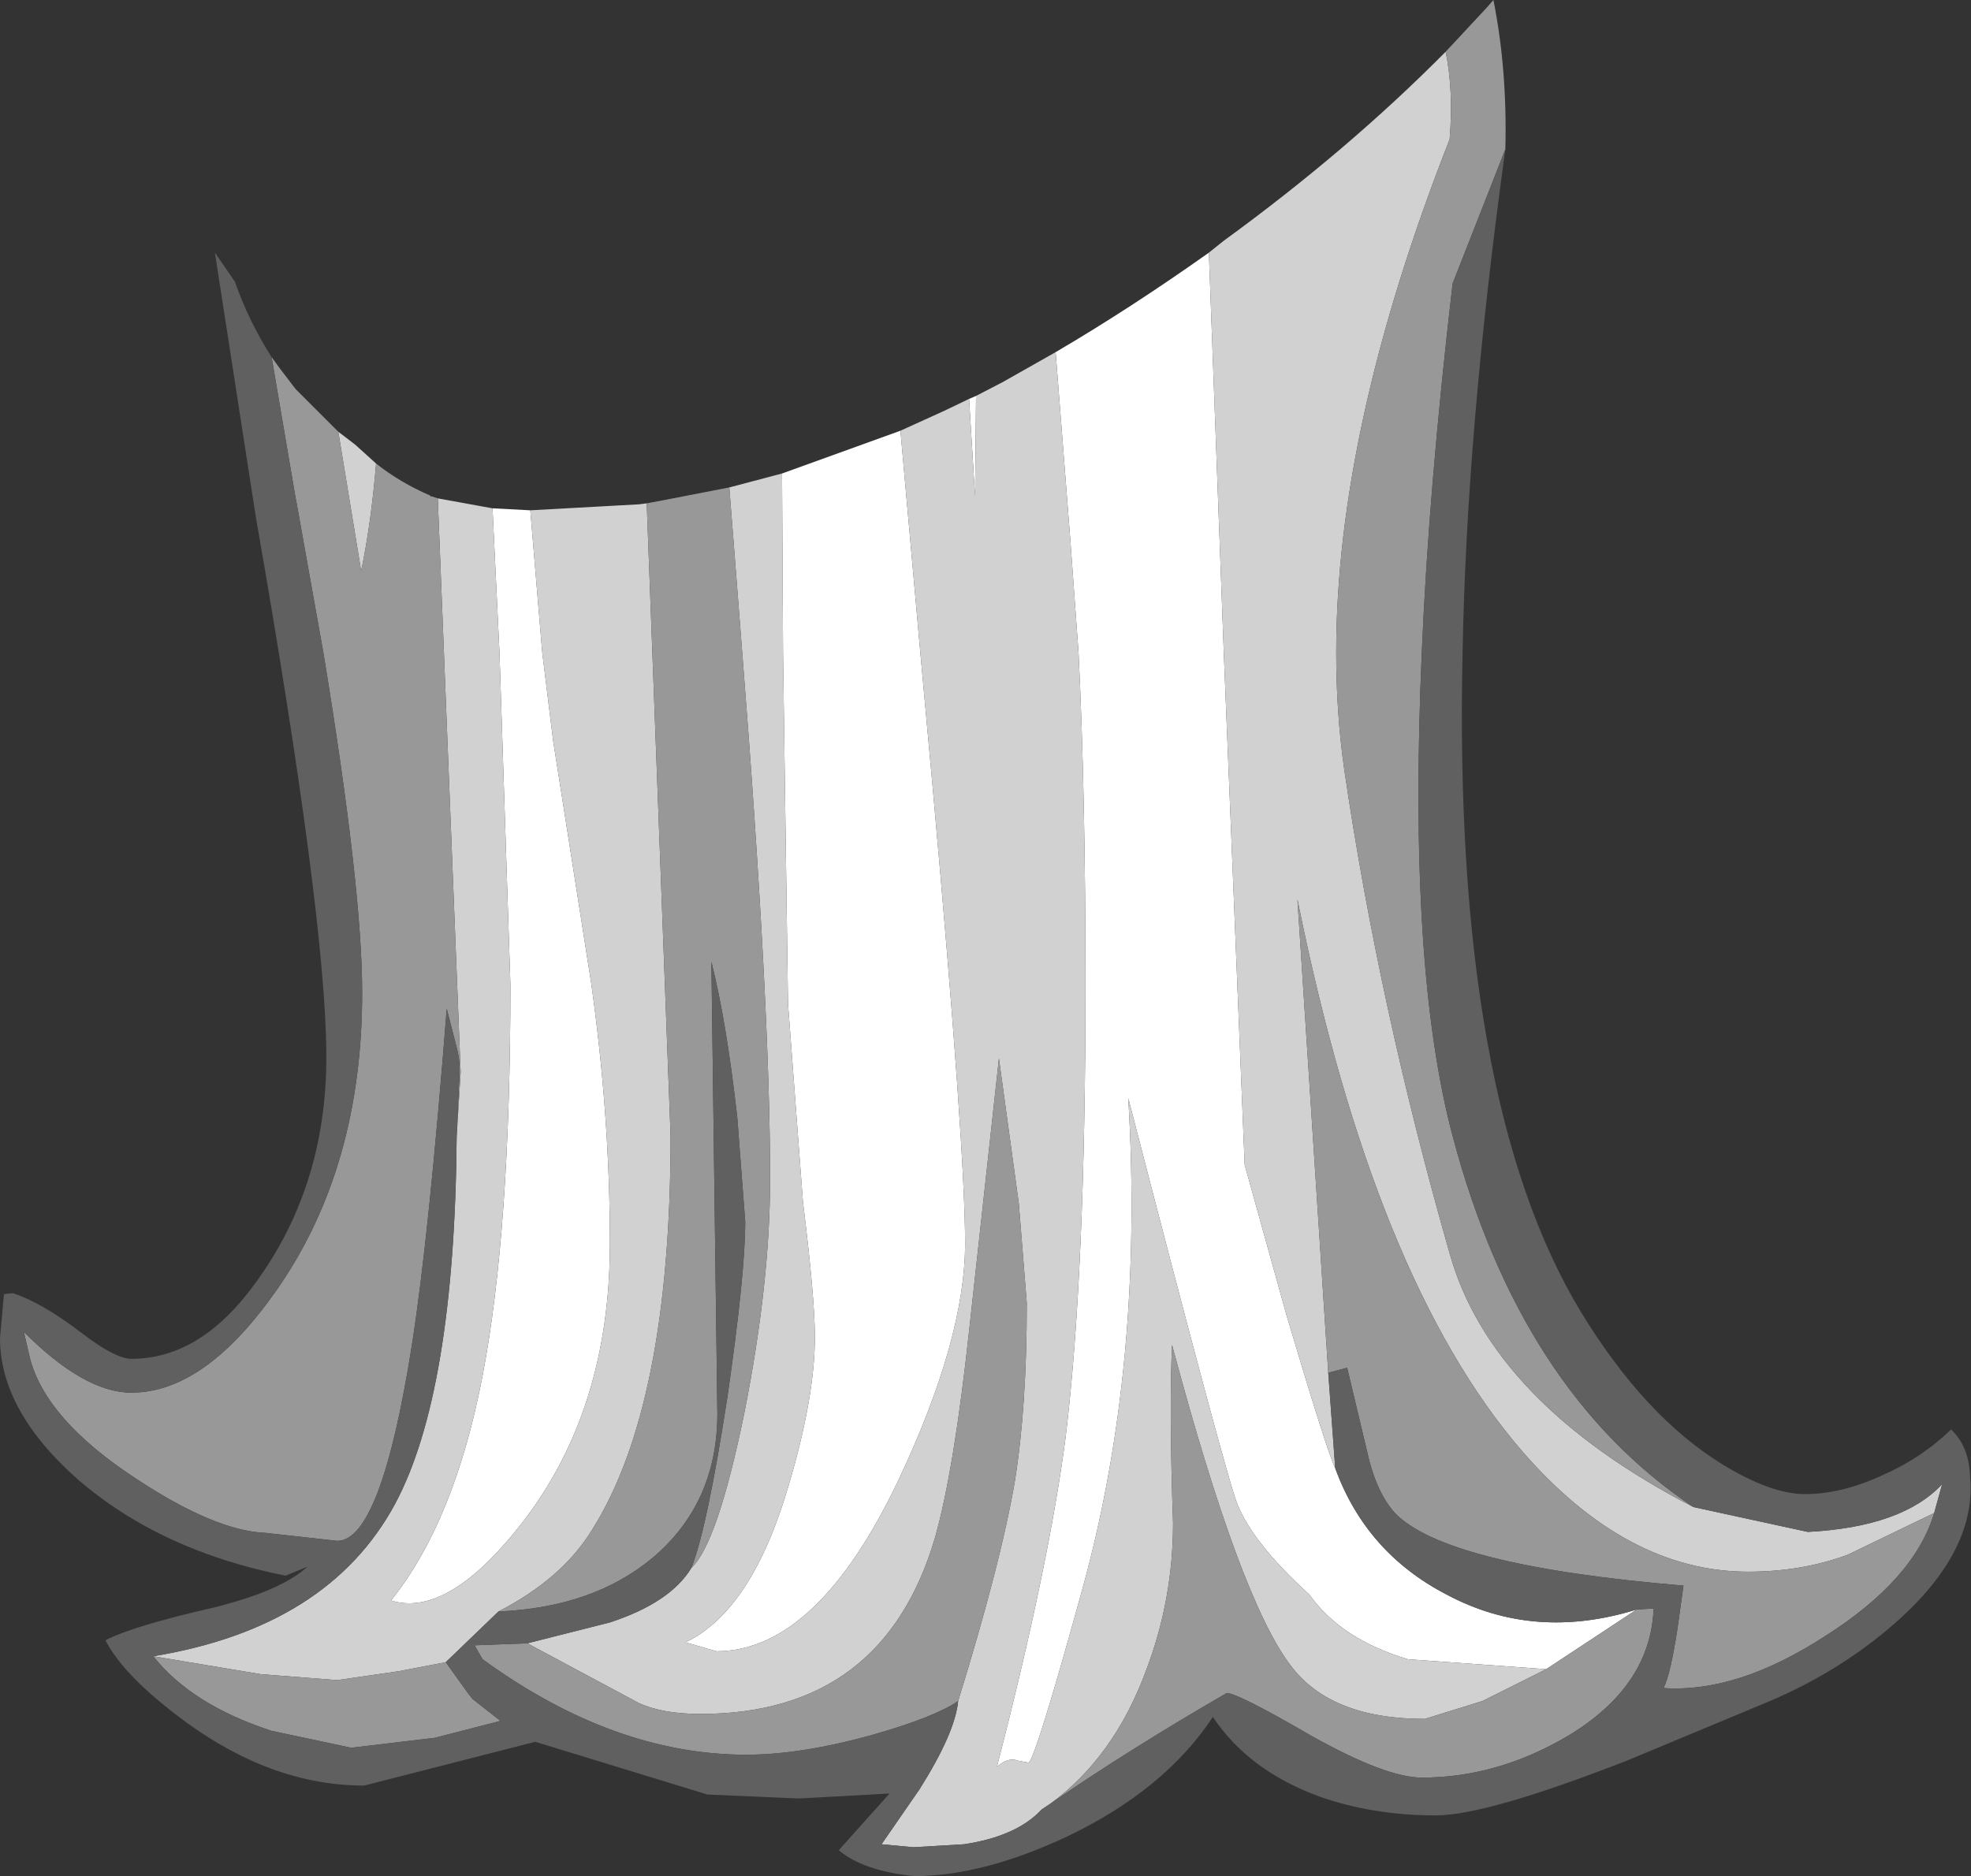 <?xml version="1.0" encoding="UTF-8" standalone="no"?>
<svg xmlns:ffdec="https://www.free-decompiler.com/flash" xmlns:xlink="http://www.w3.org/1999/xlink" ffdec:objectType="shape" height="94.3px" width="99.05px" xmlns="http://www.w3.org/2000/svg">
  <rect width="100%" height="100%" fill="#333333" stroke="none"/>
  <g transform="matrix(1.0, 0.0, 0.0, 1.0, 43.7, 4.7)">
    <path d="M-18.95 20.85 L-17.05 20.95 -16.45 28.1 -15.9 32.55 -14.0 44.65 Q-13.05 51.35 -13.05 57.8 -13.05 66.05 -17.35 71.7 -21.15 76.65 -24.05 75.75 -20.85 71.75 -19.45 64.45 -18.05 57.15 -18.05 44.8 L-18.6 28.1 -18.95 20.85 M-4.4 19.1 L1.55 16.95 2.55 28.1 3.2 35.2 Q4.8 53.0 4.8 57.8 4.8 62.6 1.45 69.7 -2.65 78.3 -7.7 78.3 L-9.25 77.85 Q-5.9 76.25 -4.05 69.9 -2.75 65.5 -2.75 62.5 -2.75 60.55 -3.35 55.7 L-4.1 45.75 -4.35 28.1 -4.4 19.1 M5.0 15.35 L5.35 15.2 5.3 20.25 5.0 15.35 M9.35 13.0 Q13.1 10.8 17.05 8.0 L17.8 28.1 18.85 53.85 20.95 61.4 Q23.0 68.3 23.4 69.1 24.95 73.35 29.0 75.45 33.4 77.8 38.55 76.2 L34.0 79.2 27.05 78.7 Q23.7 77.7 22.1 75.45 19.3 72.9 18.5 70.95 17.95 69.65 13.0 50.5 13.8 63.9 10.7 75.15 8.4 83.5 8.0 83.9 L7.45 83.8 Q7.0 83.6 6.4 84.1 9.0 74.05 9.85 67.55 10.85 59.35 10.85 44.8 10.85 35.1 10.5 28.1 L10.1 22.6 9.35 13.0" fill="#ffffff" fill-rule="evenodd" stroke="none"/>
    <path d="M28.95 -2.1 Q29.35 -0.15 29.15 2.3 23.45 16.8 23.45 28.1 23.45 31.15 23.85 33.95 25.6 45.9 29.15 58.3 31.25 65.8 41.4 71.05 L47.15 72.3 Q51.9 72.05 53.9 69.9 L53.5 71.35 49.15 73.45 Q46.85 74.3 44.15 74.3 38.05 74.3 32.8 68.25 25.35 59.65 21.5 40.5 L23.05 64.3 23.4 69.1 Q23.0 68.3 20.95 61.4 L18.85 53.85 17.8 28.1 17.05 8.0 17.8 7.4 Q24.05 2.85 28.95 -2.1 M-26.7 17.0 L-25.85 17.65 -24.8 18.6 Q-25.05 21.6 -25.55 24.0 L-26.7 17.0 M-21.7 20.35 L-18.95 20.85 -18.6 28.1 -18.05 44.8 Q-18.05 57.15 -19.45 64.45 -20.85 71.75 -24.05 75.75 -21.15 76.65 -17.35 71.7 -13.05 66.05 -13.05 57.8 -13.05 51.35 -14.0 44.65 L-15.9 32.55 -16.45 28.1 -17.05 20.95 -11.6 20.65 -11.2 20.6 -10.0 52.4 Q-10.0 65.95 -13.95 72.2 -15.45 74.65 -18.65 76.3 L-21.3 78.85 -23.65 79.3 -26.75 79.75 -30.6 79.45 -36.0 78.55 Q-27.2 77.1 -23.85 70.9 -20.85 65.3 -20.75 52.4 L-20.55 49.2 -21.7 20.35 M-7.05 19.8 L-4.4 19.1 -4.35 28.1 -4.1 45.75 -3.35 55.7 Q-2.75 60.55 -2.75 62.5 -2.75 65.5 -4.05 69.9 -5.9 76.25 -9.25 77.85 L-7.7 78.3 Q-2.65 78.3 1.45 69.7 4.8 62.6 4.8 57.8 4.8 53.0 3.2 35.2 L2.55 28.1 1.55 16.95 3.75 15.95 5.0 15.35 5.3 20.25 5.35 15.2 6.7 14.5 9.35 13.0 10.1 22.6 10.5 28.1 Q10.85 35.1 10.85 44.8 10.85 59.35 9.85 67.55 9.0 74.05 6.4 84.1 7.0 83.6 7.45 83.8 L8.0 83.9 Q8.4 83.5 10.7 75.15 13.8 63.9 13.0 50.5 17.95 69.65 18.5 70.95 19.3 72.9 22.1 75.45 23.7 77.7 27.05 78.7 L34.0 79.2 30.8 80.8 27.9 81.7 Q23.15 81.7 21.15 79.0 18.6 75.65 15.2 62.9 15.05 66.15 15.25 71.85 15.25 75.7 13.9 79.25 12.3 83.6 9.1 85.95 L8.65 86.25 Q7.4 87.6 4.75 88.0 L2.2 88.15 0.6 88.0 2.5 85.25 Q4.3 82.4 4.45 80.8 6.6 73.85 7.3 69.75 7.9 66.0 7.9 60.8 L7.5 55.8 6.5 48.5 5.0 62.2 Q4.25 69.15 3.3 72.55 0.7 81.45 -8.5 81.45 -10.4 81.45 -11.6 80.9 L-17.2 77.9 -13.05 76.85 Q-10.0 75.85 -8.95 74.1 -7.65 72.9 -6.3 66.35 -5.0 59.8 -5.0 54.55 -5.0 45.8 -6.4 28.1 L-6.7 24.25 -7.05 19.8" fill="#d1d1d1" fill-rule="evenodd" stroke="none"/>
    <path d="M28.95 -2.1 L31.0 -4.3 31.35 -4.7 Q32.05 -1.2 31.95 2.8 L29.3 9.55 Q28.1 19.85 27.75 28.1 27.05 43.95 29.3 52.4 32.7 65.25 41.4 71.05 31.25 65.8 29.15 58.3 25.6 45.9 23.85 33.95 23.45 31.15 23.45 28.1 23.45 16.8 29.15 2.3 29.35 -0.15 28.95 -2.1 M-30.05 13.25 L-29.65 13.8 -28.85 14.85 -26.8 16.9 -26.7 17.0 -25.55 24.0 Q-25.05 21.6 -24.8 18.6 -23.6 19.55 -22.1 20.2 L-22.05 20.25 -22.0 20.25 -21.7 20.35 -20.55 49.2 -20.75 52.4 -20.6 49.1 Q-20.6 48.5 -20.75 47.95 L-21.25 46.0 Q-22.15 57.5 -23.0 62.9 -24.55 72.75 -26.75 72.75 L-30.35 72.35 Q-32.9 72.25 -36.9 69.6 -41.4 66.65 -42.2 63.55 L-42.5 62.25 Q-39.45 65.3 -37.1 65.3 -33.35 65.3 -29.7 60.0 -25.5 53.9 -25.5 45.2 -25.5 39.95 -27.45 28.1 L-28.8 20.55 -28.85 20.3 -30.05 13.25 M-11.2 20.6 L-10.4 20.45 -7.05 19.8 -6.7 24.25 -6.4 28.1 Q-5.0 45.8 -5.0 54.55 -5.0 59.8 -6.3 66.35 -7.65 72.9 -8.95 74.1 -8.15 72.05 -7.15 65.55 -6.25 59.35 -6.25 56.7 L-6.65 51.45 Q-7.2 46.6 -7.95 43.65 L-7.65 66.35 Q-7.65 70.85 -10.9 73.6 -13.9 76.1 -18.65 76.3 -15.45 74.65 -13.95 72.2 -10.0 65.95 -10.0 52.4 L-11.2 20.6 M23.05 64.3 L21.5 40.5 Q25.35 59.65 32.8 68.25 38.05 74.3 44.15 74.3 46.85 74.3 49.15 73.45 L53.5 71.35 Q52.5 74.7 48.0 77.55 43.6 80.4 39.9 80.15 40.25 79.45 40.6 77.15 L40.9 75.0 Q28.95 74.0 26.4 71.35 25.45 70.3 25.0 68.25 L24.0 64.05 23.05 64.3 M-17.2 77.9 L-11.6 80.9 Q-10.4 81.45 -8.5 81.45 0.7 81.45 3.3 72.55 4.25 69.15 5.0 62.2 L6.5 48.5 7.5 55.8 7.9 60.8 Q7.9 66.0 7.3 69.75 6.6 73.85 4.45 80.8 3.3 81.6 0.15 82.5 -3.45 83.5 -6.2 83.5 -12.85 83.5 -19.45 78.7 L-19.85 78.0 -17.2 77.9 M9.1 85.95 Q12.3 83.6 13.9 79.25 15.25 75.7 15.25 71.85 15.05 66.15 15.2 62.9 18.6 75.65 21.15 79.0 23.15 81.7 27.9 81.7 L30.8 80.8 34.0 79.2 38.55 76.2 39.4 76.15 Q39.25 80.05 35.1 82.55 31.55 84.65 27.75 84.65 25.95 84.65 22.2 82.55 18.5 80.4 17.95 80.4 13.1 83.2 9.1 85.95 M-21.3 78.85 L-20.15 80.45 -19.95 80.7 -18.55 81.8 -21.85 82.65 -26.05 83.15 -30.05 82.3 Q-34.05 81.0 -36.0 78.55 L-30.6 79.45 -26.75 79.75 -23.65 79.3 -21.3 78.85" fill="#989898" fill-rule="evenodd" stroke="none"/>
    <path d="M41.4 71.05 Q32.7 65.25 29.3 52.4 27.05 43.95 27.75 28.1 28.1 19.85 29.3 9.55 L31.95 2.8 Q30.0 16.9 29.8 28.1 29.3 50.6 35.75 61.25 38.95 66.5 42.85 68.9 45.3 70.4 47.0 70.4 48.85 70.4 50.9 69.45 52.85 68.6 54.35 67.15 55.25 68.0 55.3 69.5 55.65 73.1 51.85 76.6 49.0 79.2 45.25 80.8 L38.05 83.8 Q31.0 86.55 28.45 86.55 25.3 86.55 22.6 85.6 19.05 84.3 17.25 81.6 14.85 85.25 9.95 87.6 5.7 89.6 2.25 89.6 -0.3 89.35 -1.55 88.3 L1.0 85.45 -3.55 85.7 -8.15 85.5 -16.8 82.85 -25.4 85.05 Q-29.95 85.05 -34.3 81.9 -37.45 79.6 -38.4 77.75 -37.1 77.05 -32.95 76.1 -29.55 75.25 -28.25 74.05 L-29.35 74.5 Q-35.65 73.25 -39.8 69.65 -43.7 66.2 -43.7 62.55 L-43.5 60.35 -43.05 60.3 Q-41.55 60.8 -39.6 62.3 -37.9 63.6 -37.1 63.6 -33.85 63.6 -31.25 60.3 -27.25 55.2 -27.3 48.25 -27.35 41.25 -30.85 21.25 L-32.9 8.0 -31.9 9.45 Q-31.2 11.45 -30.05 13.25 L-28.85 20.3 -28.8 20.55 -27.45 28.1 Q-25.5 39.95 -25.5 45.2 -25.5 53.9 -29.7 60.0 -33.35 65.3 -37.1 65.3 -39.45 65.3 -42.5 62.25 L-42.2 63.55 Q-41.4 66.65 -36.9 69.6 -32.9 72.25 -30.35 72.35 L-26.75 72.75 Q-24.55 72.75 -23.0 62.9 -22.15 57.5 -21.25 46.0 L-20.75 47.95 Q-20.6 48.5 -20.6 49.1 L-20.75 52.4 Q-20.85 65.3 -23.85 70.9 -27.2 77.1 -36.0 78.55 -34.05 81.0 -30.05 82.3 L-26.05 83.15 -21.85 82.65 -18.55 81.8 -19.95 80.7 -20.15 80.45 -21.3 78.85 -18.65 76.3 Q-13.9 76.1 -10.9 73.6 -7.65 70.85 -7.65 66.35 L-7.95 43.65 Q-7.2 46.6 -6.65 51.45 L-6.25 56.7 Q-6.25 59.35 -7.15 65.55 -8.15 72.05 -8.95 74.1 -10.0 75.85 -13.05 76.85 L-17.2 77.9 -19.85 78.0 -19.45 78.7 Q-12.85 83.5 -6.2 83.5 -3.45 83.5 0.15 82.5 3.3 81.6 4.45 80.8 4.3 82.4 2.5 85.25 L0.6 88.0 2.2 88.15 4.75 88.0 Q7.4 87.6 8.65 86.25 L9.1 85.95 Q13.1 83.2 17.95 80.4 18.5 80.4 22.2 82.55 25.95 84.65 27.75 84.65 31.55 84.65 35.1 82.55 39.25 80.05 39.4 76.15 L38.55 76.2 Q33.4 77.8 29.0 75.45 24.95 73.35 23.4 69.1 L23.05 64.3 24.0 64.05 25.0 68.25 Q25.45 70.3 26.4 71.35 28.95 74.0 40.9 75.0 L40.6 77.15 Q40.25 79.45 39.9 80.15 43.6 80.4 48.0 77.55 52.5 74.7 53.5 71.35 L53.9 69.9 Q51.9 72.05 47.15 72.3 L41.4 71.05" fill="#606060" fill-rule="evenodd" stroke="none"/>
  </g>
</svg>
